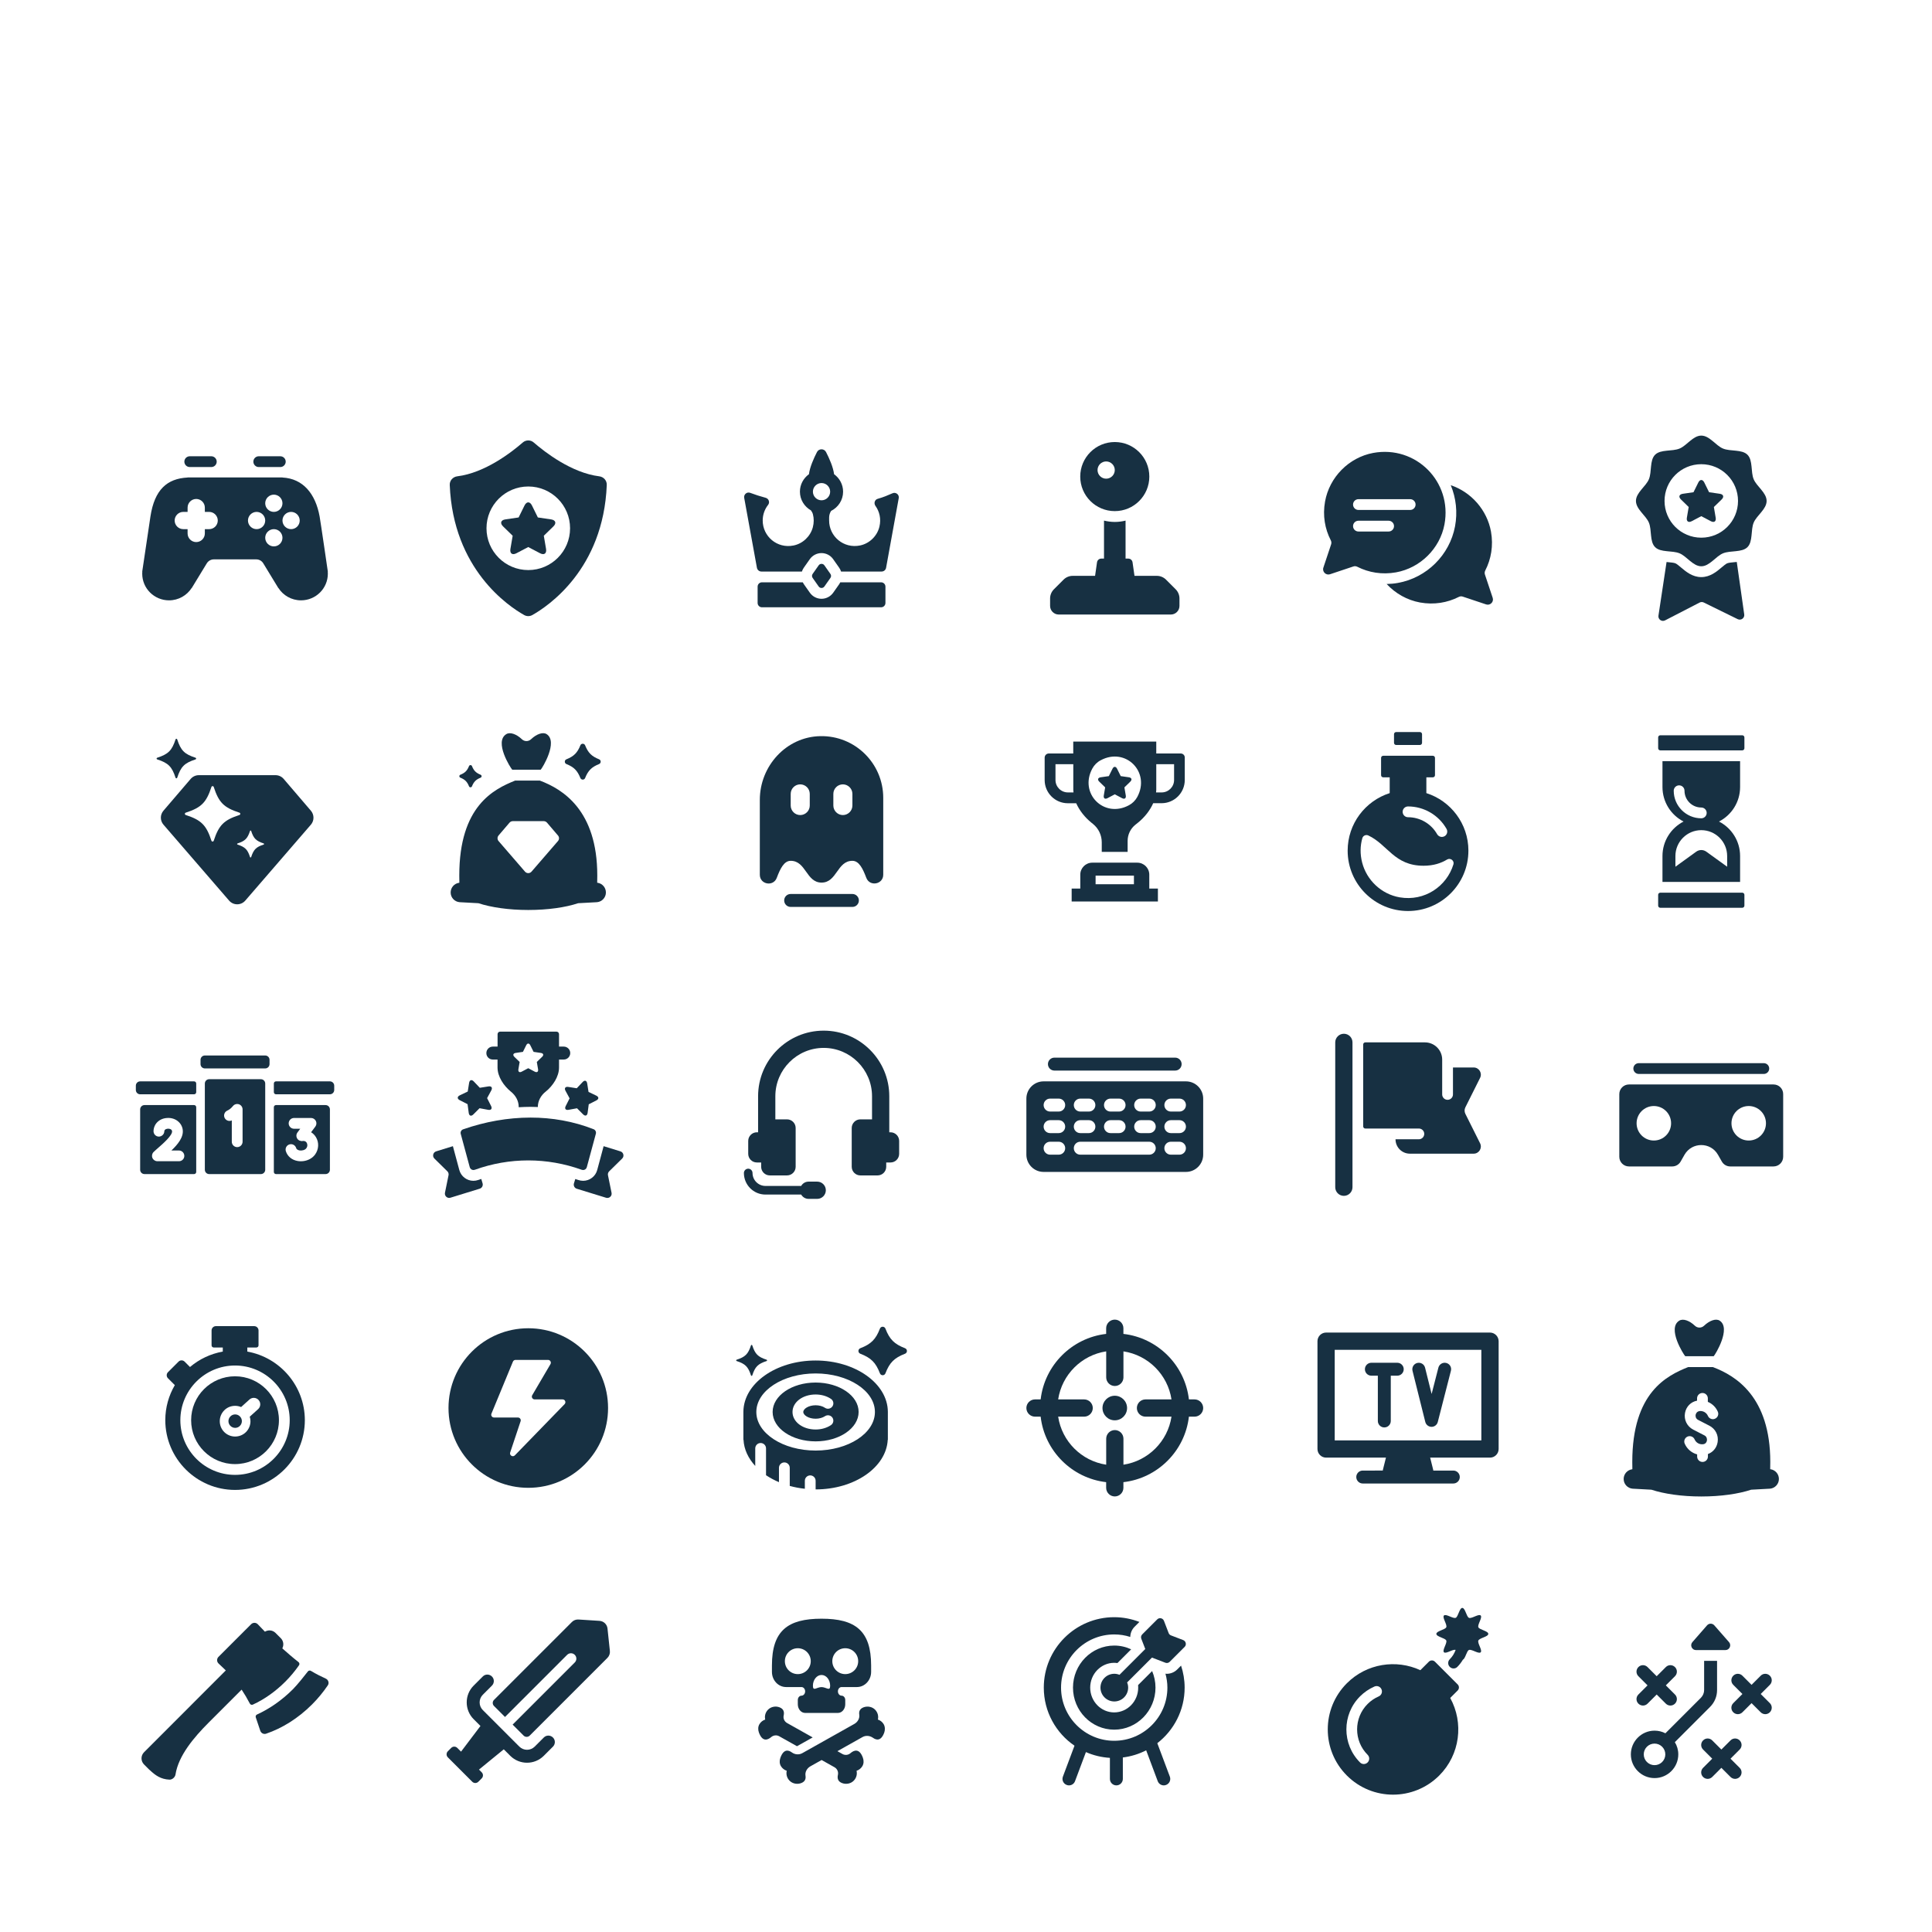 <?xml version="1.0" encoding="utf-8"?>
<!-- Generator: Adobe Illustrator 24.1.1, SVG Export Plug-In . SVG Version: 6.00 Build 0)  -->
<svg version="1.1" xmlns="http://www.w3.org/2000/svg" xmlns:xlink="http://www.w3.org/1999/xlink" x="0px" y="0px"
	 viewBox="0 0 448 448" style="enable-background:new 0 0 448 448;" xml:space="preserve">
<style type="text/css">
	.st0{fill:#173042;}
</style>
<g id="grid">
</g>
<g id="icons">
	<g>
		<g>
			<path class="st0" d="M379.92,395.05c0.29,0.29,0.68,0.44,1.06,0.44c0.38,0,0.77-0.15,1.06-0.44l2.12-2.12l2.12,2.12
				c0.29,0.29,0.68,0.44,1.06,0.44c0.38,0,0.77-0.15,1.06-0.44c0.59-0.59,0.59-1.54,0-2.12l-2.12-2.12l2.12-2.12
				c0.59-0.59,0.59-1.54,0-2.12c-0.59-0.59-1.54-0.59-2.12,0l-2.12,2.12l-2.12-2.12c-0.59-0.59-1.54-0.59-2.12,0
				c-0.59,0.59-0.59,1.54,0,2.12l2.12,2.12l-2.12,2.12C379.33,393.52,379.33,394.47,379.92,395.05z M396.55,395.79
				c1.04-1.04,1.61-2.42,1.61-3.89v-6.77h-3v6.77c0,0.66-0.27,1.3-0.73,1.77l-8.25,8.25c-0.75-0.39-1.61-0.61-2.51-0.61
				c-3.03,0-5.5,2.47-5.5,5.5s2.47,5.5,5.5,5.5c3.03,0,5.5-2.47,5.5-5.5c0-1.04-0.29-2.01-0.8-2.83L396.55,395.79z M383.66,409.31
				c-1.38,0-2.5-1.12-2.5-2.5s1.12-2.5,2.5-2.5c1.38,0,2.5,1.12,2.5,2.5S385.04,409.31,383.66,409.31z M401.28,407.81l2.12-2.12
				c0.59-0.59,0.59-1.54,0-2.12c-0.59-0.59-1.54-0.59-2.12,0l-2.12,2.12l-2.12-2.12c-0.59-0.59-1.54-0.59-2.12,0
				c-0.59,0.59-0.59,1.54,0,2.12l2.12,2.12l-2.12,2.12c-0.59,0.59-0.59,1.54,0,2.12c0.29,0.29,0.68,0.44,1.06,0.44
				c0.38,0,0.77-0.15,1.06-0.44l2.12-2.12l2.12,2.12c0.29,0.29,0.68,0.44,1.06,0.44c0.38,0,0.77-0.15,1.06-0.44
				c0.59-0.59,0.59-1.54,0-2.12L401.28,407.81z"/>
			<path class="st0" d="M397.52,376.89c-0.45-0.51-1.24-0.51-1.68,0l-3.4,3.89c-0.63,0.72-0.12,1.85,0.84,1.85h6.81
				c0.96,0,1.47-1.13,0.84-1.85L397.52,376.89z M408.28,392.81l2.12-2.12c0.59-0.59,0.59-1.54,0-2.12c-0.59-0.59-1.54-0.59-2.12,0
				l-2.12,2.12l-2.12-2.12c-0.59-0.59-1.54-0.59-2.12,0c-0.59,0.59-0.59,1.54,0,2.12l2.12,2.12l-2.12,2.12
				c-0.59,0.59-0.59,1.54,0,2.12c0.29,0.29,0.68,0.44,1.06,0.44c0.38,0,0.77-0.15,1.06-0.44l2.12-2.12l2.12,2.12
				c0.29,0.29,0.68,0.44,1.06,0.44c0.38,0,0.77-0.15,1.06-0.44c0.59-0.59,0.59-1.54,0-2.12L408.28,392.81z"/>
		</g>
	</g>
	<g>
		<g>
			<g>
				<g>
					<path class="st0" d="M345.11,378.87c0-0.68-2.06-0.95-2.3-1.54c-0.25-0.61,1-2.26,0.54-2.72c-0.46-0.46-2.1,0.8-2.72,0.54
						c-0.59-0.25-0.86-2.3-1.54-2.3c-0.68,0-0.95,2.06-1.54,2.3c-0.61,0.25-2.26-1-2.72-0.54c-0.46,0.46,0.8,2.1,0.54,2.72
						c-0.25,0.59-2.3,0.86-2.3,1.54c0,0.68,2.06,0.95,2.3,1.54c0.25,0.61-1,2.26-0.54,2.72c0.46,0.46,2.09-0.78,2.71-0.54
						c-0.29,0.8-0.74,1.54-1.36,2.16c-0.49,0.49-0.49,1.28,0,1.77c0.24,0.24,0.56,0.37,0.88,0.37c0.32,0,0.64-0.12,0.88-0.37
						c0.51-0.51,0.93-1.07,1.29-1.67c0.58-0.27,0.85-2.02,1.4-2.25c0.61-0.25,2.26,1,2.72,0.54c0.46-0.46-0.8-2.1-0.54-2.72
						C343.05,379.81,345.11,379.55,345.11,378.87z"/>
					<path class="st0" d="M338.01,392c0.39-0.39,0.39-1.02,0-1.41l-5.27-5.27c-0.39-0.39-1.02-0.39-1.41,0l-1.97,1.97
						c-5.59-2.58-12.43-1.58-17.04,3.03c-5.91,5.91-5.91,15.49,0,21.4c5.91,5.91,15.49,5.91,21.41,0
						c4.87-4.87,5.72-12.24,2.55-17.99L338.01,392z M319.7,393.37c-0.96,0.42-1.82,1-2.57,1.75c-3.25,3.25-3.25,8.54,0,11.79
						c0.49,0.49,0.49,1.28,0,1.77c-0.24,0.24-0.56,0.37-0.88,0.37s-0.64-0.12-0.88-0.37c-4.22-4.22-4.22-11.1,0-15.32
						c0.97-0.97,2.09-1.73,3.34-2.28c0.63-0.28,1.37,0.01,1.64,0.65C320.62,392.36,320.33,393.1,319.7,393.37z"/>
				</g>
			</g>
		</g>
	</g>
	<g>
		<g>
			<path class="st0" d="M263.93,391.33c0,3.17-2.5,5.75-5.57,5.75c-3.07,0-5.56-2.58-5.56-5.75c0-3.17,2.5-5.75,5.56-5.75
				c0.25,0,0.5,0.02,0.75,0.06l3.19-3.19c-1.2-0.56-2.53-0.87-3.93-0.87c-5.27,0-9.56,4.38-9.56,9.75c0,5.38,4.29,9.75,9.56,9.75
				c5.27,0,9.57-4.38,9.57-9.75c0-1.36-0.28-2.66-0.78-3.84l-3.25,3.25C263.92,390.94,263.93,391.13,263.93,391.33z M268.36,404.22
				c3.85-2.99,6.34-7.65,6.34-12.89c0-1.78-0.3-3.5-0.83-5.1l-0.89,0.89c-0.65,0.65-1.52,1.01-2.44,1.01c-0.1,0-0.19-0.02-0.29-0.03
				c0.28,1.03,0.45,2.11,0.45,3.23c0,6.8-5.53,12.33-12.33,12.33c-6.8,0-12.33-5.53-12.33-12.33c0-6.8,5.53-12.33,12.33-12.33
				c1.3,0,2.54,0.2,3.72,0.58c0.02-0.87,0.36-1.72,1-2.36l1.12-1.12c-1.82-0.7-3.78-1.1-5.84-1.1c-9.01,0-16.33,7.33-16.33,16.33
				c0,5.59,2.82,10.53,7.12,13.47l-2.69,7.17c-0.29,0.78,0.1,1.64,0.88,1.93c0.17,0.07,0.35,0.1,0.53,0.1c0.61,0,1.18-0.37,1.4-0.97
				l2.53-6.75c1.72,0.76,3.6,1.22,5.56,1.34v4.88c0,0.83,0.67,1.5,1.5,1.5s1.5-0.67,1.5-1.5v-4.97c1.93-0.24,3.75-0.81,5.41-1.66
				l2.68,7.16c0.23,0.6,0.8,0.97,1.4,0.97c0.17,0,0.35-0.03,0.53-0.1c0.78-0.29,1.17-1.16,0.88-1.93L268.36,404.22z"/>
			<path class="st0" d="M274.37,380.31l-2.84-1.09c-0.25-0.1-0.45-0.29-0.54-0.54l-1.09-2.84c-0.15-0.39-0.51-0.61-0.89-0.61
				c-0.24,0-0.48,0.09-0.67,0.28l-3.48,3.48c-0.26,0.26-0.35,0.66-0.21,1.01l0.92,2.38l-5.98,5.98c-0.37-0.15-0.78-0.24-1.2-0.24
				c-1.77,0-3.21,1.44-3.21,3.21s1.44,3.21,3.21,3.21c1.77,0,3.21-1.44,3.21-3.21c0-0.43-0.09-0.83-0.24-1.2l5.76-5.76l3.11,1.19
				c0.11,0.04,0.23,0.06,0.34,0.06c0.25,0,0.49-0.1,0.67-0.28l3.48-3.48C275.18,381.38,275,380.56,274.37,380.31z"/>
		</g>
	</g>
	<g>
		<g>
			<path class="st0" d="M188.45,402.88l-5.94-3.34c-0.62-0.35-0.94-1.05-0.79-1.74c0.18-0.8,0.01-1.52-0.93-1.89
				c-0.93-0.37-2.04-0.16-2.73,0.57c-0.62,0.66-0.79,1.5-0.62,2.26c-0.54,0.18-1.03,0.54-1.34,1.07c-0.34,0.57-0.35,1.28-0.13,1.9
				c0.81,2.28,2.06,1.77,2.85,1.1c0.52-0.44,1.25-0.54,1.85-0.21l4.14,2.32L188.45,402.88z M204.91,399.81
				c-0.31-0.53-0.8-0.89-1.34-1.07c0.17-0.76,0-1.6-0.62-2.26c-0.69-0.73-1.8-0.93-2.73-0.57c-0.86,0.34-1.08,0.97-0.97,1.69
				c0.13,0.87-0.37,1.72-1.14,2.15l-12.05,6.77c-0.78,0.44-1.73,0.36-2.44-0.16c-0.8-0.59-1.92-0.85-2.67,1.27
				c-0.22,0.62-0.21,1.34,0.13,1.91c0.32,0.53,0.8,0.89,1.35,1.08c-0.17,0.76,0,1.61,0.63,2.27c0.69,0.73,1.81,0.94,2.75,0.57
				c0.88-0.34,1.09-0.99,0.97-1.72c-0.14-0.87,0.37-1.73,1.14-2.16l2.6-1.46l2.99,1.68c0.62,0.35,0.94,1.06,0.79,1.75
				c-0.18,0.81-0.02,1.54,0.94,1.91c0.94,0.37,2.06,0.16,2.75-0.57c0.63-0.66,0.8-1.51,0.63-2.27c0.55-0.18,1.03-0.55,1.35-1.08
				c0.34-0.57,0.35-1.28,0.13-1.91c-0.82-2.33-2.1-1.78-2.9-1.09c-0.52,0.45-1.25,0.52-1.85,0.19l-1.17-0.66l5.82-3.27
				c0.78-0.44,1.72-0.33,2.44,0.18c0.79,0.56,1.89,0.79,2.62-1.28C205.26,401.1,205.24,400.38,204.91,399.81z"/>
			<path class="st0" d="M190.5,375.35c-7.82,0-11.5,2.77-11.5,10.85v1.48c0,1.95,1.47,3.52,3.29,3.52h3.56c0.47,0,0.85,0.45,0.85,1
				s-0.38,1-0.85,1c-0.47,0-0.85,0.45-0.85,1v1c0,1.1,0.76,2,1.69,2h7.62c0.93,0,1.69-0.9,1.69-2v-1c0-0.55-0.38-1-0.85-1
				c-0.47,0-0.85-0.45-0.85-1s0.38-1,0.85-1h3.56c1.81,0,3.29-1.58,3.29-3.52v-1.48C202,378.12,198.32,375.35,190.5,375.35z
				 M185,388.2c-1.66,0-3-1.34-3-3s1.34-3,3-3s3,1.34,3,3S186.66,388.2,185,388.2z M190.5,391.21c-1.1,0-2,1.07-2-0.31
				c0-1.38,0.9-2.5,2-2.5s2,1.12,2,2.5C192.5,392.28,191.6,391.21,190.5,391.21z M196,388.2c-1.66,0-3-1.34-3-3s1.34-3,3-3
				s3,1.34,3,3S197.66,388.2,196,388.2z"/>
		</g>
	</g>
	<g>
		<g>
			<path class="st0" d="M140.87,377.63c-0.1-0.97-0.89-1.72-1.86-1.78l-4.86-0.31c-0.57-0.04-1.14,0.17-1.54,0.58l-18.06,18.06
				c-0.39,0.39-0.39,1.02,0,1.41l2.55,2.55l14.41-14.41c0.49-0.49,1.28-0.49,1.77,0c0.49,0.49,0.49,1.28,0,1.77l-14.41,14.41
				l2.55,2.55c0.39,0.39,1.02,0.39,1.41,0l18.02-18.02c0.43-0.43,0.64-1.03,0.57-1.63L140.87,377.63z"/>
			<path class="st0" d="M128.22,402.9c-0.59-0.59-1.54-0.59-2.12,0l-2.12,2.12c-0.98,0.97-2.56,0.97-3.54,0l-8.49-8.49
				c-0.97-0.97-0.97-2.56,0-3.54l2.12-2.12c0.59-0.59,0.59-1.54,0-2.12c-0.59-0.59-1.54-0.59-2.12,0l-2.12,2.12
				c-2.14,2.14-2.14,5.63,0,7.78l1.58,1.58l-4.5,5.95l-0.87-0.87c-0.39-0.39-1.02-0.39-1.41,0l-0.78,0.78
				c-0.39,0.39-0.39,1.02,0,1.41l5.66,5.66c0.39,0.39,1.02,0.39,1.41,0l0.78-0.78c0.39-0.39,0.39-1.02,0-1.41l-0.63-0.63l5.75-4.7
				l1.5,1.5c1.07,1.07,2.48,1.61,3.89,1.61c1.41,0,2.82-0.54,3.89-1.61l2.12-2.12C128.81,404.43,128.81,403.48,128.22,402.9z"/>
		</g>
	</g>
	<g>
		<g>
			<g>
				<path class="st0" d="M69.22,385.41c-1.34-1.05-2.6-2.14-3.76-3.18c0.4-0.76,0.29-1.71-0.34-2.35l-1.23-1.23
					c-0.67-0.67-1.68-0.76-2.46-0.29c-0.82-0.83-1.39-1.45-1.65-1.72c-0.42-0.44-1.11-0.44-1.54-0.02l-7.58,7.58
					c-0.43,0.43-0.42,1.13,0.02,1.54c0.51,0.48,1.1,1.04,1.68,1.6L33.4,406.32c-0.78,0.78-0.78,2.05,0,2.83l1.23,1.23
					c0.04,0.04,0.08,0.06,0.12,0.09c1.28,1.21,2.53,2.11,4.54,2.2c0.65,0.03,1.31-0.55,1.41-1.21c0.69-4.37,4.27-8.59,7.63-11.96
					l7.7-7.7c0.66,0.99,1.29,2.05,1.9,3.22c0.13,0.26,0.44,0.38,0.71,0.25c2.67-1.23,5.23-3.03,7.51-5.31
					c1.21-1.21,2.27-2.49,3.2-3.83C69.5,385.91,69.44,385.58,69.22,385.41z"/>
				<path class="st0" d="M75.55,389.25c-0.96-0.44-2.24-1.06-3.45-1.8c-0.23-0.14-0.53-0.09-0.7,0.12c-0.68,0.87-2.37,3.03-3.5,4.16
					c-2.55,2.55-5.4,4.51-8.31,5.84c-0.25,0.12-0.37,0.39-0.28,0.66c0.25,0.71,0.72,2.09,1.04,3.09c0.18,0.56,0.79,0.89,1.35,0.7
					c3.69-1.25,7.41-3.54,10.66-6.79c1.4-1.4,2.61-2.89,3.65-4.42C76.38,390.27,76.15,389.52,75.55,389.25z"/>
			</g>
		</g>
	</g>
	<g>
		<g>
			<g>
				<path class="st0" d="M410.58,340.7l-0.1-0.01c0.01-0.51,0.02-1.05,0.02-1.69c0-15.12-8-20-13.33-22h-5.71
					c-4.96,2-12.96,5.88-12.96,22c0,0.63,0.01,1.19,0.02,1.69l-0.1,0.02c-1.1,0.17-1.92,1.12-1.92,2.24c0,1.17,0.89,2.14,2.05,2.25
					l4.39,0.24c2.91,0.96,7.01,1.57,11.56,1.57s8.65-0.6,11.56-1.57l4.39-0.24c1.16-0.11,2.05-1.09,2.05-2.25
					C412.5,341.82,411.68,340.87,410.58,340.7z M393.78,329.26l2.6,1.34c1.41,0.73,2.17,2.22,1.91,3.81
					c-0.21,1.31-1.07,2.33-2.25,2.76v0.58c0,0.69-0.56,1.25-1.25,1.25s-1.25-0.56-1.25-1.25v-0.5c-1.26-0.34-2.33-1.23-2.88-2.48
					c-0.28-0.63,0.01-1.37,0.65-1.65c0.63-0.27,1.37,0.02,1.64,0.65c0.32,0.75,1.08,1.2,1.89,1.13l0.12-0.01
					c0.66-0.1,0.81-0.64,0.85-0.86c0.06-0.4-0.06-0.92-0.59-1.19l-2.6-1.34c-1.43-0.74-2.19-2.3-1.89-3.88
					c0.28-1.48,1.36-2.55,2.79-2.83v-0.53c0-0.69,0.56-1.25,1.25-1.25s1.25,0.56,1.25,1.25v0.81c1.02,0.43,1.85,1.22,2.31,2.27
					c0.28,0.63-0.01,1.37-0.65,1.64c-0.63,0.28-1.37-0.02-1.64-0.65c-0.32-0.74-1.08-1.2-1.89-1.13c-0.75,0.08-0.92,0.69-0.96,0.87
					C393.16,328.25,393.1,328.91,393.78,329.26z"/>
				<path class="st0" d="M398.75,306.23c-0.87-0.55-2.35-0.01-3.6,1.18c-0.61,0.58-1.54,0.58-2.14,0c-1.25-1.19-2.72-1.71-3.6-1.18
					c-2.91,1.76,1.01,7.9,1.37,8.25h6.6C397.74,314.13,401.5,307.99,398.75,306.23z"/>
			</g>
		</g>
	</g>
	<g>
		<g>
			<path class="st0" d="M324,316h-6c-0.83,0-1.5,0.67-1.5,1.5s0.67,1.5,1.5,1.5h1.5v10.5c0,0.83,0.67,1.5,1.5,1.5s1.5-0.67,1.5-1.5
				V319h1.5c0.83,0,1.5-0.67,1.5-1.5S324.83,316,324,316z M335.37,316.05c-0.8-0.21-1.62,0.28-1.83,1.08l-1.57,6.11l-1.52-6.1
				c-0.2-0.8-1.01-1.29-1.82-1.09c-0.8,0.2-1.29,1.01-1.09,1.82l2.96,11.85c0.17,0.67,0.76,1.13,1.45,1.14h0
				c0.68,0,1.28-0.46,1.45-1.13l3.04-11.85C336.66,317.07,336.18,316.25,335.37,316.05z"/>
			<path class="st0" d="M345.5,309h-38c-1.1,0-2,0.9-2,2v25c0,1.1,0.9,2,2,2h13.88l-0.72,2.88c-0.01,0.04,0,0.08,0,0.12H316
				c-0.83,0-1.5,0.67-1.5,1.5c0,0.83,0.67,1.5,1.5,1.5h21c0.83,0,1.5-0.67,1.5-1.5c0-0.83-0.67-1.5-1.5-1.5h-4.65
				c0-0.04,0.01-0.08,0-0.12l-0.72-2.88h13.88c1.1,0,2-0.9,2-2v-25C347.5,309.9,346.6,309,345.5,309z M343.5,334h-34v-21h34V334z"/>
		</g>
	</g>
	<g>
		<g>
			<circle class="st0" cx="258.5" cy="326.5" r="2.85"/>
			<path class="st0" d="M277,324.5h-1.31c-0.92-7.95-7.24-14.27-15.19-15.19V308c0-1.1-0.9-2-2-2s-2,0.9-2,2v1.31
				c-7.95,0.92-14.27,7.24-15.19,15.19H240c-1.1,0-2,0.9-2,2s0.9,2,2,2h1.31c0.92,7.95,7.24,14.27,15.19,15.19V345c0,1.1,0.9,2,2,2
				s2-0.9,2-2v-1.31c7.95-0.92,14.27-7.24,15.19-15.19H277c1.1,0,2-0.9,2-2S278.1,324.5,277,324.5z M265.62,328.5h6.03
				c-0.87,5.74-5.41,10.27-11.14,11.14v-6.03c0-1.1-0.9-2-2-2s-2,0.9-2,2v6.03c-5.74-0.87-10.27-5.41-11.14-11.14h6.03
				c1.1,0,2-0.9,2-2s-0.9-2-2-2h-6.03c0.87-5.74,5.41-10.27,11.14-11.14v6.03c0,1.1,0.9,2,2,2s2-0.9,2-2v-6.03
				c5.74,0.87,10.27,5.41,11.14,11.14h-6.03c-1.1,0-2,0.9-2,2S264.51,328.5,265.62,328.5z"/>
		</g>
	</g>
	<g>
		<g>
			<path class="st0" d="M177.77,315.3c-2.02-0.66-2.67-1.31-3.33-3.33c-0.05-0.15-0.25-0.15-0.3,0c-0.66,2.02-1.31,2.67-3.33,3.33
				c-0.14,0.05-0.14,0.25,0,0.3c2.02,0.66,2.67,1.31,3.33,3.33c0.05,0.15,0.25,0.15,0.3,0c0.66-2.02,1.31-2.67,3.33-3.33
				C177.91,315.55,177.91,315.35,177.77,315.3z M209.86,312.63c-2.48-0.95-3.59-2.06-4.54-4.54c-0.23-0.59-1.05-0.59-1.28,0
				c-0.95,2.48-2.06,3.59-4.54,4.54c-0.59,0.23-0.59,1.05,0,1.28c2.48,0.95,3.59,2.06,4.54,4.54c0.23,0.59,1.05,0.59,1.28,0
				c0.95-2.48,2.06-3.59,4.54-4.54C210.45,313.68,210.45,312.86,209.86,312.63z"/>
			<path class="st0" d="M205.88,327.36c-0.05-6.55-7.54-11.88-16.75-11.88s-16.7,5.32-16.75,11.88h0v6.5h0.03
				c0.11,2.24,1.11,4.31,2.72,6.07v-4.07c0-0.69,0.56-1.25,1.25-1.25c0.69,0,1.25,0.56,1.25,1.25v6.22c0.91,0.61,1.92,1.15,3,1.61
				v-3.33c0-0.69,0.56-1.25,1.25-1.25c0.69,0,1.25,0.56,1.25,1.25v4.2c1.11,0.31,2.29,0.53,3.5,0.66v-1.85
				c0-0.69,0.56-1.25,1.25-1.25c0.69,0,1.25,0.56,1.25,1.25v2c9.03,0,16.39-5.12,16.72-11.5h0.03L205.88,327.36L205.88,327.36z
				 M189.13,336.36c-7.58,0-13.75-4.01-13.75-8.94c0-4.93,6.17-8.94,13.75-8.94c7.58,0,13.75,4.01,13.75,8.94
				C202.88,332.35,196.72,336.36,189.13,336.36z M189.13,320.59c-5.51,0-9.97,3.06-9.97,6.82c0,3.77,4.46,6.82,9.97,6.82
				c5.51,0,9.97-3.06,9.97-6.82C199.11,323.65,194.64,320.59,189.13,320.59z M189.13,328.98c0.82,0,1.61-0.22,2.17-0.59
				c0.57-0.38,1.35-0.23,1.73,0.34c0.38,0.57,0.23,1.35-0.34,1.73c-0.98,0.66-2.24,1.02-3.56,1.02c-3,0-5.36-1.78-5.36-4.06
				c0-2.28,2.35-4.06,5.36-4.06c1.32,0,2.59,0.36,3.56,1.02c0.57,0.38,0.73,1.16,0.34,1.73c-0.38,0.57-1.16,0.73-1.73,0.34
				c-0.56-0.38-1.35-0.59-2.17-0.59c-1.63,0-2.86,0.82-2.86,1.56S187.5,328.98,189.13,328.98z"/>
		</g>
	</g>
	<g>
		<g>
			<path class="st0" d="M122.5,308c-10.22,0-18.5,8.28-18.5,18.5c0,10.22,8.28,18.5,18.5,18.5c10.22,0,18.5-8.28,18.5-18.5
				C141,316.28,132.72,308,122.5,308z M130.92,325.6l-11.53,11.87c-0.48,0.5-1.31,0-1.09-0.66l2.42-7.25
				c0.14-0.42-0.17-0.86-0.62-0.86h-5.54c-0.47,0-0.78-0.47-0.6-0.9l4.98-12.06c0.1-0.24,0.34-0.4,0.6-0.4h7.54
				c0.51,0,0.82,0.55,0.56,0.99l-4.22,7.19c-0.26,0.44,0.06,0.98,0.56,0.98h6.47C131.03,324.49,131.32,325.18,130.92,325.6z"/>
		</g>
	</g>
	<g>
		<g>
			<g>
				<path class="st0" d="M54.53,327.98c-0.4,0-0.8,0.15-1.1,0.46c-0.61,0.61-0.61,1.6,0,2.2c0.3,0.3,0.7,0.46,1.1,0.46
					c0.4,0,0.8-0.15,1.1-0.46c0.61-0.61,0.61-1.6,0-2.2C55.32,328.13,54.93,327.98,54.53,327.98z M54.5,319.14
					c-5.62,0-10.18,4.56-10.18,10.18c0,5.62,4.56,10.18,10.18,10.18s10.18-4.56,10.18-10.18C64.68,323.7,60.12,319.14,54.5,319.14z
					 M59.85,326.76l-1.94,1.75c0,0,0,0,0,0c0.1,0.33,0.17,0.68,0.17,1.04c0,0.95-0.37,1.84-1.04,2.52
					c-0.67,0.67-1.57,1.04-2.52,1.04c-0.95,0-1.84-0.37-2.52-1.04c-0.67-0.67-1.04-1.57-1.04-2.52c0-0.95,0.37-1.84,1.04-2.52
					s1.57-1.04,2.52-1.04c0.49,0,0.96,0.1,1.39,0.28l1.93-1.74c0.62-0.56,1.56-0.51,2.12,0.11
					C60.52,325.25,60.47,326.2,59.85,326.76z"/>
			</g>
			<path class="st0" d="M57.35,313.41v-0.95h2.1c0.28,0,0.5-0.22,0.5-0.5v-3.45c0-0.55-0.45-1-1-1h-8.89c-0.55,0-1,0.45-1,1v3.45
				c0,0.28,0.22,0.5,0.5,0.5h2.1v0.95c-2.86,0.51-5.47,1.77-7.6,3.58l-1.25-1.25c-0.39-0.39-1.02-0.39-1.41,0l-2.45,2.45
				c-0.39,0.39-0.39,1.02,0,1.41l1.59,1.59c-1.4,2.39-2.21,5.16-2.21,8.12c0,8.92,7.26,16.18,16.18,16.18s16.18-7.26,16.18-16.18
				C70.68,321.37,64.91,314.76,57.35,313.41z M54.5,342c-6.99,0-12.68-5.69-12.68-12.68c0-6.99,5.69-12.68,12.68-12.68
				s12.68,5.69,12.68,12.68C67.18,336.31,61.49,342,54.5,342z"/>
		</g>
	</g>
	<g>
		<g>
			<path class="st0" d="M409,246.53h-29c-0.69,0-1.25,0.56-1.25,1.25c0,0.69,0.56,1.25,1.25,1.25h29c0.69,0,1.25-0.56,1.25-1.25
				C410.25,247.09,409.69,246.53,409,246.53z"/>
			<path class="st0" d="M411.26,251.47h-33.53c-1.23,0-2.24,1-2.24,2.24v14.53c0,1.23,1,2.24,2.24,2.24h10.04
				c0.8,0,1.54-0.43,1.94-1.13l0.9-1.58c1.72-3,6.05-3,7.76,0l0.9,1.58c0.4,0.7,1.14,1.13,1.94,1.13h10.04c1.23,0,2.24-1,2.24-2.24
				v-14.53C413.5,252.47,412.5,251.47,411.26,251.47z M383.5,264.47c-2.21,0-4-1.79-4-4c0-2.21,1.79-4,4-4c2.21,0,4,1.79,4,4
				C387.5,262.68,385.71,264.47,383.5,264.47z M405.5,264.47c-2.21,0-4-1.79-4-4c0-2.21,1.79-4,4-4c2.21,0,4,1.79,4,4
				C409.5,262.68,407.71,264.47,405.5,264.47z"/>
		</g>
	</g>
	<g>
		<g>
			<g>
				<g>
					<path class="st0" d="M339.79,258.27c-0.23-0.47-0.23-1.02,0-1.49l3.42-6.84c0.55-1.11-0.25-2.41-1.49-2.41h-4.8v6.25
						c0,0.69-0.56,1.25-1.25,1.25s-1.25-0.56-1.25-1.25l0-8.07c0-2.21-1.79-4-4-4H316.6c-0.28,0-0.5,0.22-0.5,0.5v18.98
						c0,0.28,0.22,0.5,0.5,0.5h12.46c0.67,0.03,1.2,0.57,1.2,1.24c0,0.69-0.56,1.25-1.25,1.25h-5.41v0.01
						c0,1.84,1.49,3.33,3.33,3.33h14.79c1.24,0,2.04-1.3,1.49-2.41L339.79,258.27z"/>
					<path class="st0" d="M311.62,239.71c-1.1,0-2,0.9-2,2v33.59c0,1.1,0.9,2,2,2s2-0.9,2-2v-33.59
						C313.62,240.6,312.72,239.71,311.62,239.71z"/>
				</g>
			</g>
		</g>
	</g>
	<g>
		<g>
			<path class="st0" d="M275,250.75h-33c-2.21,0-4,1.79-4,4v13c0,2.21,1.79,4,4,4h33c2.21,0,4-1.79,4-4v-13
				C279,252.54,277.21,250.75,275,250.75z M257.5,254.75h2c0.83,0,1.5,0.67,1.5,1.5c0,0.83-0.67,1.5-1.5,1.5h-2
				c-0.83,0-1.5-0.67-1.5-1.5C256,255.42,256.67,254.75,257.5,254.75z M257.5,259.75h2c0.83,0,1.5,0.67,1.5,1.5s-0.67,1.5-1.5,1.5
				h-2c-0.83,0-1.5-0.67-1.5-1.5S256.67,259.75,257.5,259.75z M250.5,254.75h2c0.83,0,1.5,0.67,1.5,1.5c0,0.83-0.67,1.5-1.5,1.5h-2
				c-0.83,0-1.5-0.67-1.5-1.5C249,255.42,249.67,254.75,250.5,254.75z M250.5,259.75h2c0.83,0,1.5,0.67,1.5,1.5s-0.67,1.5-1.5,1.5
				h-2c-0.83,0-1.5-0.67-1.5-1.5S249.67,259.75,250.5,259.75z M245.5,267.75h-2c-0.83,0-1.5-0.67-1.5-1.5s0.67-1.5,1.5-1.5h2
				c0.83,0,1.5,0.67,1.5,1.5S246.33,267.75,245.5,267.75z M245.5,262.75h-2c-0.83,0-1.5-0.67-1.5-1.5s0.67-1.5,1.5-1.5h2
				c0.83,0,1.5,0.67,1.5,1.5S246.33,262.75,245.5,262.75z M245.5,257.75h-2c-0.83,0-1.5-0.67-1.5-1.5c0-0.83,0.67-1.5,1.5-1.5h2
				c0.83,0,1.5,0.67,1.5,1.5C247,257.08,246.33,257.75,245.5,257.75z M266.5,267.75h-16c-0.83,0-1.5-0.67-1.5-1.5s0.67-1.5,1.5-1.5
				h16c0.83,0,1.5,0.67,1.5,1.5S267.33,267.75,266.5,267.75z M266.5,262.75h-2c-0.83,0-1.5-0.67-1.5-1.5s0.67-1.5,1.5-1.5h2
				c0.83,0,1.5,0.67,1.5,1.5S267.33,262.75,266.5,262.75z M266.5,257.75h-2c-0.83,0-1.5-0.67-1.5-1.5c0-0.83,0.67-1.5,1.5-1.5h2
				c0.83,0,1.5,0.67,1.5,1.5C268,257.08,267.33,257.75,266.5,257.75z M273.5,267.75h-2c-0.83,0-1.5-0.67-1.5-1.5s0.67-1.5,1.5-1.5h2
				c0.83,0,1.5,0.67,1.5,1.5S274.33,267.75,273.5,267.75z M273.5,262.75h-2c-0.83,0-1.5-0.67-1.5-1.5s0.67-1.5,1.5-1.5h2
				c0.83,0,1.5,0.67,1.5,1.5S274.33,262.75,273.5,262.75z M273.5,257.75h-2c-0.83,0-1.5-0.67-1.5-1.5c0-0.83,0.67-1.5,1.5-1.5h2
				c0.83,0,1.5,0.67,1.5,1.5C275,257.08,274.33,257.75,273.5,257.75z"/>
			<path class="st0" d="M272.5,245.25h-28c-0.83,0-1.5,0.67-1.5,1.5s0.67,1.5,1.5,1.5h28c0.83,0,1.5-0.67,1.5-1.5
				S273.33,245.25,272.5,245.25z"/>
		</g>
	</g>
	<g>
		<g>
			<path class="st0" d="M189.5,274h-2c-0.74,0-1.38,0.4-1.72,1h-8.28c-1.65,0-3-1.35-3-3c0-0.55-0.45-1-1-1s-1,0.45-1,1
				c0,2.76,2.24,5,5,5h8.28c0.35,0.6,0.98,1,1.72,1h2c1.1,0,2-0.9,2-2C191.5,274.9,190.6,274,189.5,274z"/>
			<path class="st0" d="M206.5,262.56h-0.29v-8.36c0-8.39-6.82-15.21-15.21-15.21s-15.21,6.82-15.21,15.21v8.36h-0.29
				c-1.1,0-2,0.9-2,2v3c0,1.1,0.9,2,2,2h1v1c0,1.1,0.9,2,2,2h4c1.1,0,2-0.9,2-2v-9c0-1.1-0.9-2-2-2h-2.71v-5.36
				c0-6.18,5.03-11.21,11.21-11.21s11.21,5.03,11.21,11.21v5.36h-2.71c-1.1,0-2,0.9-2,2v9c0,1.1,0.9,2,2,2h4c1.1,0,2-0.9,2-2v-1h1
				c1.1,0,2-0.9,2-2v-3C208.5,263.46,207.6,262.56,206.5,262.56z"/>
		</g>
	</g>
	<g>
		<g>
			<g>
				<path class="st0" d="M138.27,254.06l-1.8-0.86l-0.31-1.97c-0.11-0.68-0.58-0.83-1.05-0.33l-1.37,1.45l-1.97-0.31
					c-0.68-0.11-0.97,0.3-0.64,0.9l0.95,1.75l-0.9,1.78c-0.31,0.61-0.02,1.01,0.66,0.88l1.96-0.36l1.41,1.41
					c0.49,0.49,0.96,0.33,1.05-0.35l0.26-1.98l1.78-0.91C138.9,254.85,138.89,254.36,138.27,254.06z M113.27,251.92l-2.01,0.32
					l-1.4-1.47c-0.48-0.51-0.97-0.36-1.08,0.33l-0.32,2.01l-1.84,0.88c-0.63,0.3-0.64,0.81-0.01,1.13l1.81,0.92l0.27,2.02
					c0.09,0.7,0.57,0.86,1.07,0.36l1.44-1.44l2,0.37c0.69,0.13,0.99-0.28,0.67-0.9l-0.92-1.81l0.97-1.79
					C114.26,252.22,113.97,251.81,113.27,251.92z"/>
				<path class="st0" d="M114.27,245.69h1.1v1.85c0,2.12,1.44,4.24,3.09,5.59c0.01,0,0.01,0.01,0.02,0.01
					c1.09,0.88,1.8,2.14,1.8,3.53v0.08c0.92-0.05,1.83-0.09,2.74-0.09c0.57,0,1.14,0.02,1.7,0.04v-0.03c0-1.4,0.71-2.66,1.8-3.53
					c0.01,0,0.01-0.01,0.02-0.01c1.66-1.34,3.09-3.47,3.09-5.59v-1.85h1.1c0.83,0,1.5-0.67,1.5-1.5c0-0.83-0.67-1.5-1.5-1.5h-1.1
					v-2.88c0-0.33-0.27-0.59-0.59-0.59h-13.07c-0.33,0-0.59,0.27-0.59,0.59v2.88h-1.1c-0.83,0-1.5,0.67-1.5,1.5
					C112.77,245.02,113.44,245.69,114.27,245.69z M119.57,244.16l1.69-0.25l0.76-1.53c0.26-0.53,0.69-0.53,0.95,0l0.76,1.53
					l1.69,0.25c0.59,0.08,0.72,0.49,0.29,0.9l-1.23,1.19l0.29,1.69c0.1,0.58-0.24,0.83-0.77,0.56l-1.51-0.8l-1.51,0.8
					c-0.52,0.28-0.87,0.03-0.77-0.56l0.29-1.69l-1.23-1.19C118.86,244.65,118.99,244.25,119.57,244.16z M135.22,271.31
					c0.38,0,0.74-0.25,0.85-0.65c0.8-2.95,1.29-4.77,2.1-7.76c0.12-0.43-0.11-0.89-0.52-1.05c-4.7-1.85-9.66-2.7-14.62-2.7
					c-5.29,0-10.6,0.97-15.63,2.72c-0.44,0.15-0.68,0.62-0.56,1.06c0.8,2.97,1.29,4.79,2.09,7.73c0.11,0.39,0.46,0.65,0.85,0.65
					c0.1,0,0.2-0.02,0.3-0.05c4.04-1.46,8.23-2.18,12.42-2.18c4.19,0,8.38,0.73,12.42,2.18
					C135.02,271.29,135.12,271.31,135.22,271.31z M144.27,268.65c0.54-0.53,0.32-1.45-0.41-1.67l-3.89-1.2l-0.56,2.09l-0.93,3.45
					c-0.4,1.47-1.74,2.49-3.26,2.49c-0.39,0-0.78-0.07-1.15-0.2c-0.22-0.08-0.44-0.15-0.67-0.22l-0.31,1.01
					c-0.16,0.53,0.13,1.09,0.66,1.25l6.79,2.09c0.73,0.22,1.43-0.41,1.27-1.15l-0.83-4.07c-0.07-0.33,0.04-0.68,0.28-0.91
					L144.27,268.65z M111.6,273.38c-0.23,0.08-0.45,0.15-0.68,0.23c-0.37,0.13-0.76,0.2-1.15,0.2c-1.52,0-2.86-1.03-3.26-2.49
					l-1.08-4.01l-0.41-1.53l-3.88,1.2c-0.72,0.22-0.95,1.14-0.41,1.67l3,2.95c0.24,0.24,0.35,0.58,0.28,0.91l-0.83,4.07
					c-0.15,0.74,0.55,1.38,1.27,1.15l6.79-2.09c0.53-0.16,0.82-0.72,0.66-1.25L111.6,273.38z"/>
			</g>
		</g>
	</g>
	<g>
		<g>
			<g>
				<path class="st0" d="M61.5,244.75h-14c-0.55,0-1,0.45-1,1v1c0,0.55,0.45,1,1,1h14c0.55,0,1-0.45,1-1v-1
					C62.5,245.2,62.05,244.75,61.5,244.75z M60.5,250.25h-12c-0.55,0-1,0.45-1,1v20c0,0.55,0.45,1,1,1h12c0.55,0,1-0.45,1-1v-20
					C61.5,250.7,61.05,250.25,60.5,250.25z M56.25,264.75c0,0.69-0.56,1.25-1.25,1.25s-1.25-0.56-1.25-1.25v-4.94
					c-0.01,0-0.02,0.01-0.03,0.01c-0.63,0.28-1.37-0.01-1.65-0.64c-0.28-0.63,0.01-1.37,0.64-1.65c0.47-0.21,0.9-0.56,1.32-1.07
					c0.33-0.41,0.89-0.56,1.39-0.39c0.5,0.18,0.83,0.65,0.83,1.18V264.75z"/>
				<path class="st0" d="M45,256.25H33.5c-0.55,0-1,0.45-1,1v14c0,0.55,0.45,1,1,1H45c0.28,0,0.5-0.22,0.5-0.5v-15
					C45.5,256.47,45.28,256.25,45,256.25z M41.5,269.27h-5c-0.51,0-0.96-0.3-1.16-0.77c-0.19-0.47-0.09-1,0.27-1.36
					c0.26-0.26,0.64-0.59,1.07-0.97c1-0.87,3.35-2.91,3.22-3.87c-0.08-0.61-0.94-0.58-0.97-0.57c-0.19,0.01-0.81,0.08-0.83,0.62
					c-0.02,0.69-0.62,1.22-1.29,1.21c-0.69-0.02-1.23-0.6-1.21-1.29c0.06-1.69,1.37-2.94,3.19-3.03c1.82-0.11,3.35,1.05,3.58,2.72
					c0.24,1.73-1.14,3.41-2.62,4.82h1.74c0.69,0,1.25,0.56,1.25,1.25C42.75,268.71,42.19,269.27,41.5,269.27z M45,250.75H32.5
					c-0.55,0-1,0.45-1,1v1c0,0.55,0.45,1,1,1H45c0.28,0,0.5-0.22,0.5-0.5v-2C45.5,250.97,45.28,250.75,45,250.75z M76.5,250.75H64
					c-0.28,0-0.5,0.22-0.5,0.5v2c0,0.28,0.22,0.5,0.5,0.5h12.5c0.55,0,1-0.45,1-1v-1C77.5,251.2,77.05,250.75,76.5,250.75z
					 M75.5,256.25H64c-0.28,0-0.5,0.22-0.5,0.5v15c0,0.28,0.22,0.5,0.5,0.5h11.5c0.55,0,1-0.45,1-1v-14
					C76.5,256.7,76.05,256.25,75.5,256.25z M73.04,267.75c-0.71,0.96-1.96,1.53-3.26,1.53c-0.25,0-0.5-0.02-0.75-0.06
					c-1.35-0.23-2.38-1.09-2.75-2.29c-0.2-0.66,0.17-1.36,0.83-1.56c0.66-0.2,1.36,0.17,1.56,0.83c0.11,0.37,0.49,0.51,0.78,0.56
					c0.61,0.11,1.3-0.11,1.57-0.49c0.36-0.48,0.27-1,0.09-1.3c-0.14-0.23-0.42-0.47-0.93-0.39c-0.5,0.08-1.01-0.15-1.27-0.58
					c-0.26-0.44-0.24-0.99,0.07-1.4l0.64-0.86h-1.43c-0.69,0-1.25-0.56-1.25-1.25s0.56-1.25,1.25-1.25h3.93
					c0.47,0,0.91,0.27,1.12,0.69c0.21,0.42,0.17,0.93-0.12,1.31l-0.98,1.31c0.44,0.27,0.82,0.65,1.11,1.12
					C74.02,264.92,73.94,266.53,73.04,267.75z"/>
			</g>
		</g>
	</g>
	<g>
		<g>
			<path class="st0" d="M404,207h-19c-0.28,0-0.5,0.22-0.5,0.5v2.5c0,0.28,0.22,0.5,0.5,0.5h19c0.28,0,0.5-0.22,0.5-0.5v-2.5
				C404.5,207.22,404.28,207,404,207z M404,170.5h-19c-0.28,0-0.5,0.22-0.5,0.5v2.5c0,0.28,0.22,0.5,0.5,0.5h19
				c0.28,0,0.5-0.22,0.5-0.5V171C404.5,170.72,404.28,170.5,404,170.5z"/>
			<path class="st0" d="M403.5,182.5v-6h-18v6c0,3.49,1.99,6.51,4.89,8c-2.9,1.49-4.89,4.51-4.89,8v6h18v-6c0-3.49-1.99-6.51-4.89-8
				C401.51,189.01,403.5,185.99,403.5,182.5z M388.11,183.36c0-0.69,0.56-1.25,1.25-1.25c0.69,0,1.25,0.56,1.25,1.25
				c0,2.15,1.75,3.89,3.89,3.89c0.69,0,1.25,0.56,1.25,1.25s-0.56,1.25-1.25,1.25C390.98,189.75,388.11,186.88,388.11,183.36z
				 M400.5,198.5v2.48l-4.83-3.49c-0.35-0.25-0.76-0.38-1.17-0.38s-0.82,0.13-1.17,0.38l-4.83,3.49v-2.48c0-3.31,2.69-6,6-6
				S400.5,195.19,400.5,198.5z"/>
		</g>
	</g>
	<g>
		<g>
			<g>
				<path class="st0" d="M330.75,183.91v-3.66h1.5c0.28,0,0.5-0.22,0.5-0.5v-4c0-0.28-0.22-0.5-0.5-0.5h-11.5
					c-0.28,0-0.5,0.22-0.5,0.5v4c0,0.28,0.22,0.5,0.5,0.5h1.5v3.66c-5.65,1.8-9.75,7.09-9.75,13.34c0,7.73,6.27,14,14,14
					s14-6.27,14-14C340.5,191,336.4,185.71,330.75,183.91z M326.5,187c3.69,0,7.11,2,8.93,5.21c0.34,0.6,0.13,1.36-0.47,1.7
					c-0.2,0.11-0.41,0.16-0.62,0.16c-0.44,0-0.86-0.23-1.09-0.63c-1.38-2.43-3.96-3.94-6.75-3.94c-0.69,0-1.25-0.56-1.25-1.25
					S325.81,187,326.5,187z M324.57,208.08c-4.2-0.72-7.65-3.94-8.71-8.07c-0.51-1.99-0.45-3.9,0.04-5.64
					c0.16-0.59,0.83-0.9,1.39-0.64c4.51,2.11,6,7.02,12.8,7.02c2.34,0,4.05-0.59,5.47-1.44c0.76-0.46,1.72,0.26,1.47,1.11
					C335.48,205.52,330.35,209.07,324.57,208.08z"/>
				<path class="st0" d="M329.25,169.75h-5.5c-0.28,0-0.5,0.22-0.5,0.5v2c0,0.28,0.22,0.5,0.5,0.5h5.5c0.28,0,0.5-0.22,0.5-0.5v-2
					C329.75,169.97,329.53,169.75,329.25,169.75z"/>
			</g>
		</g>
	</g>
	<g>
		<g>
			<g>
				<path class="st0" d="M261.77,180.24l-1.89-0.27l-0.85-1.71c-0.29-0.59-0.77-0.59-1.06,0l-0.85,1.71l-1.89,0.27
					c-0.65,0.1-0.8,0.55-0.33,1.01l1.37,1.33l-0.32,1.88c-0.11,0.65,0.27,0.93,0.86,0.62l1.69-0.89l1.69,0.89
					c0.58,0.31,0.97,0.03,0.86-0.62l-0.32-1.88l1.37-1.33C262.56,180.79,262.42,180.34,261.77,180.24z"/>
				<path class="st0" d="M273.78,174.72h-5.66v-2.76h-19.25v2.76h-5.66c-0.53,0-0.97,0.43-0.97,0.97v5.19
					c0,2.97,2.41,5.38,5.38,5.38h1.94c0.76,1.73,2.06,3.32,3.48,4.47l0.42,0.34c1.28,1.04,2.02,2.6,2.02,4.24v2.23h6v-2.55
					c0-1.45,0.65-2.82,1.78-3.73l0.67-0.54c1.42-1.15,2.72-2.74,3.48-4.47h1.94c2.97,0,5.38-2.41,5.38-5.38v-5.19
					C274.75,175.15,274.32,174.72,273.78,174.72z M247.63,183.75c-1.59,0-2.88-1.29-2.88-2.88v-3.66h4.13v5.97
					c0,0.19,0.03,0.38,0.05,0.57H247.63z M261.79,186.72c-5.78,3.12-11.62-2.71-8.5-8.5c0.44-0.81,1.11-1.49,1.93-1.92
					c5.78-3.12,11.61,2.72,8.5,8.5C263.28,185.61,262.6,186.29,261.79,186.72z M272.25,180.87c0,1.59-1.29,2.88-2.88,2.88h-1.3
					c0.02-0.19,0.05-0.38,0.05-0.57v-5.97h4.13V180.87z M268.5,206.04h-2v-3.22c0-1.54-1.25-2.78-2.78-2.78h-10.44
					c-1.54,0-2.78,1.25-2.78,2.78v3.22h-2v3h20V206.04z M262.94,203.04v2h-8.89v-2H262.94z"/>
			</g>
		</g>
	</g>
	<g>
		<g>
			<path class="st0" d="M190.23,170.7c-7.88,0.14-14.04,6.9-14.04,14.78v17.36c0,2.26,3.13,2.83,3.93,0.72
				c0.79-2.1,1.67-3.95,3.23-3.95c3.58,0,3.58,5.05,7.16,5.05c3.58,0,3.58-5.05,7.15-5.05c1.55,0,2.43,1.85,3.22,3.94
				c0.8,2.11,3.93,1.53,3.93-0.72l0-17.82C204.81,177.01,198.26,170.55,190.23,170.7z M187.77,186.79c0,1.22-1,2.21-2.21,2.21
				c-1.22,0-2.21-1-2.21-2.21v-2.7c0-1.22,1-2.21,2.21-2.21c1.22,0,2.21,1,2.21,2.21V186.79z M197.66,186.79
				c0,1.22-1,2.21-2.21,2.21s-2.21-1-2.21-2.21v-2.7c0-1.22,1-2.21,2.21-2.21s2.21,1,2.21,2.21V186.79z"/>
			<path class="st0" d="M197.66,207.3h-14.32c-0.83,0-1.5,0.67-1.5,1.5c0,0.83,0.67,1.5,1.5,1.5h14.32c0.83,0,1.5-0.67,1.5-1.5
				C199.16,207.98,198.49,207.3,197.66,207.3z"/>
		</g>
	</g>
	<g>
		<g>
			<path class="st0" d="M126.75,170.23c-0.87-0.55-2.35-0.01-3.6,1.18c-0.61,0.58-1.54,0.58-2.14,0c-1.25-1.19-2.72-1.71-3.6-1.18
				c-2.91,1.76,1.01,7.9,1.37,8.25h6.6C125.74,178.13,129.5,171.99,126.75,170.23z"/>
			<path class="st0" d="M131.34,177.17c1.73,0.69,2.55,1.51,3.24,3.24c0.2,0.49,0.91,0.49,1.1,0c0.69-1.73,1.51-2.55,3.24-3.24
				c0.49-0.2,0.49-0.91,0-1.1c-1.73-0.69-2.55-1.51-3.24-3.24c-0.2-0.49-0.91-0.49-1.1,0c-0.69,1.73-1.51,2.55-3.24,3.24
				C130.85,176.26,130.85,176.97,131.34,177.17z M138.58,204.7l-0.1-0.01c0.01-0.51,0.02-1.05,0.02-1.69c0-15.12-8-20-13.33-22
				h-5.71c-4.96,2-12.96,5.88-12.96,22c0,0.63,0.01,1.19,0.02,1.69l-0.1,0.02c-1.1,0.17-1.92,1.12-1.92,2.24
				c0,1.17,0.89,2.14,2.05,2.25l4.39,0.24c2.91,0.96,7.01,1.57,11.56,1.57s8.65-0.6,11.56-1.57l4.39-0.24
				c1.16-0.11,2.05-1.09,2.05-2.25C140.5,205.82,139.68,204.87,138.58,204.7z M129.38,195.03l-6.13,7.09c-0.4,0.46-1.11,0.46-1.51,0
				l-6.13-7.09c-0.32-0.37-0.32-0.93,0-1.3l2.54-2.97c0.19-0.22,0.47-0.35,0.76-0.35h7.17c0.29,0,0.57,0.13,0.76,0.35l2.54,2.97
				C129.71,194.1,129.71,194.65,129.38,195.03z M106.75,180.33c1.07,0.43,1.58,0.94,2.01,2.01c0.12,0.3,0.56,0.3,0.68,0
				c0.43-1.07,0.94-1.58,2.01-2.01c0.3-0.12,0.3-0.56,0-0.68c-1.07-0.43-1.58-0.94-2.01-2.01c-0.12-0.3-0.56-0.3-0.68,0
				c-0.43,1.07-0.94,1.58-2.01,2.01C106.44,179.77,106.44,180.21,106.75,180.33z"/>
		</g>
	</g>
	<g>
		<g>
			<path class="st0" d="M45.35,175.71c-2.58-0.84-3.42-1.68-4.26-4.26c-0.06-0.19-0.32-0.19-0.38,0c-0.84,2.58-1.68,3.42-4.26,4.26
				c-0.19,0.06-0.19,0.32,0,0.38c2.58,0.84,3.42,1.68,4.26,4.26c0.06,0.18,0.32,0.18,0.38,0c0.84-2.58,1.68-3.42,4.26-4.26
				C45.53,176.02,45.53,175.77,45.35,175.71z"/>
			<path class="st0" d="M72.09,187.99l-6.31-7.37c-0.47-0.55-1.16-0.87-1.89-0.87H46.1c-0.73,0-1.41,0.32-1.89,0.87l-6.31,7.37
				c-0.8,0.93-0.8,2.31,0.01,3.24l15.21,17.6c0.99,1.15,2.77,1.15,3.76,0l15.21-17.6C72.89,190.3,72.89,188.93,72.09,187.99z
				 M49.56,194.95c-0.08,0.26-0.45,0.26-0.53,0c-1.18-3.62-2.35-4.79-5.97-5.97c-0.26-0.08-0.26-0.45,0-0.53
				c3.62-1.18,4.79-2.35,5.97-5.97c0.08-0.26,0.45-0.26,0.53,0c1.18,3.62,2.35,4.79,5.97,5.97c0.26,0.08,0.26,0.45,0,0.53
				C51.91,190.16,50.75,191.33,49.56,194.95z M61.14,195.84c-1.76,0.57-2.32,1.14-2.9,2.9c-0.04,0.13-0.22,0.13-0.26,0
				c-0.57-1.76-1.14-2.32-2.9-2.9c-0.13-0.04-0.13-0.22,0-0.26c1.76-0.57,2.32-1.14,2.9-2.9c0.04-0.13,0.22-0.13,0.26,0
				c0.57,1.76,1.14,2.32,2.9,2.9C61.27,195.62,61.27,195.8,61.14,195.84z"/>
		</g>
	</g>
	<g>
		<g>
			<g>
				<g>
					<g>
						<path class="st0" d="M406.65,111.13c-0.72-1.73-0.14-4.38-1.44-5.68c-1.3-1.3-3.95-0.72-5.68-1.44c-1.67-0.69-3.11-3-5.03-3
							c-1.92,0-3.36,2.31-5.03,3c-1.73,0.72-4.38,0.14-5.68,1.44c-1.3,1.3-0.72,3.95-1.44,5.68c-0.69,1.67-3,3.11-3,5.03
							c0,1.92,2.31,3.36,3,5.03c0.72,1.73,0.14,4.38,1.44,5.68c1.3,1.3,3.95,0.72,5.68,1.44c1.67,0.69,3.11,3,5.03,3
							c1.92,0,3.36-2.31,5.03-3c1.73-0.72,4.38-0.14,5.68-1.44c1.3-1.3,0.72-3.95,1.44-5.68c0.69-1.67,3-3.11,3-5.03
							C409.65,114.24,407.34,112.8,406.65,111.13z M394.5,124.68c-4.71,0-8.52-3.81-8.52-8.52c0-4.71,3.81-8.52,8.52-8.52
							c4.71,0,8.52,3.81,8.52,8.52C403.02,120.87,399.21,124.68,394.5,124.68z"/>
						<path class="st0" d="M391.58,117.57l-0.42,2.47c-0.15,0.85,0.36,1.22,1.12,0.82l2.22-1.17l2.22,1.17
							c0.77,0.4,1.27,0.04,1.12-0.82l-0.42-2.47l1.8-1.75c0.62-0.6,0.43-1.2-0.43-1.32l-2.48-0.36l-1.11-2.25
							c-0.38-0.78-1.01-0.78-1.39,0l-1.11,2.25l-2.48,0.36c-0.86,0.13-1.05,0.72-0.43,1.32L391.58,117.57z M404.46,142.48
							l-1.73-12.17c-0.19,0.02-0.38,0.04-0.56,0.05c-0.62,0.06-1.33,0.12-1.68,0.27c-0.31,0.13-0.82,0.57-1.28,0.95
							c-1.11,0.94-2.64,2.24-4.71,2.24c-2.07,0-3.59-1.29-4.71-2.24c-0.46-0.39-0.97-0.82-1.28-0.95c-0.35-0.15-1.06-0.21-1.68-0.27
							c-0.12-0.01-0.25-0.02-0.38-0.04l-1.88,12.44c-0.13,0.85,0.76,1.49,1.53,1.1l8.02-4.14c0.3-0.15,0.65-0.16,0.95-0.01
							l7.87,3.86C403.71,143.95,404.58,143.32,404.46,142.48z"/>
					</g>
				</g>
			</g>
		</g>
	</g>
	<g>
		<g>
			<path class="st0" d="M346.13,138.62l-1.8-5.4c-0.1-0.31-0.07-0.64,0.08-0.93c1.35-2.63,1.91-5.73,1.33-9
				c-0.9-5.01-4.57-9.18-9.33-10.78c1.23,2.97,1.6,6.27,0.99,9.54c-1.25,6.65-6.57,11.93-13.25,13.12
				c-0.86,0.16-1.74,0.23-2.61,0.25c2.03,2.19,4.74,3.74,7.76,4.29c3.25,0.58,6.34,0.04,8.96-1.29c0.29-0.15,0.62-0.18,0.92-0.08
				l5.42,1.81C345.55,140.47,346.45,139.57,346.13,138.62z"/>
			<path class="st0" d="M318.41,105.03c-5.63,1.05-10.14,5.62-11.15,11.26c-0.59,3.27-0.03,6.37,1.33,9
				c0.15,0.29,0.18,0.62,0.08,0.93l-1.8,5.4c-0.32,0.95,0.59,1.85,1.54,1.54l5.42-1.81c0.31-0.1,0.63-0.07,0.92,0.08
				c2.62,1.33,5.71,1.87,8.96,1.29c5.62-1.01,10.19-5.51,11.24-11.12C336.8,111.7,328.3,103.2,318.41,105.03z M322,123.25h-7
				c-0.69,0-1.25-0.56-1.25-1.25c0-0.69,0.56-1.25,1.25-1.25h7c0.69,0,1.25,0.56,1.25,1.25C323.25,122.69,322.69,123.25,322,123.25z
				 M327,118.25h-12c-0.69,0-1.25-0.56-1.25-1.25c0-0.69,0.56-1.25,1.25-1.25h12c0.69,0,1.25,0.56,1.25,1.25
				C328.25,117.69,327.69,118.25,327,118.25z"/>
		</g>
	</g>
	<g>
		<g>
			<g>
				<path class="st0" d="M258.5,102.5c-4.43,0-8.01,3.59-8.01,8.01c0,4.43,3.59,8.01,8.01,8.01c4.43,0,8.01-3.59,8.01-8.01
					C266.51,106.09,262.93,102.5,258.5,102.5z M256.5,111c-1.1,0-2-0.9-2-2s0.9-2,2-2c1.1,0,2,0.9,2,2S257.6,111,256.5,111z"/>
				<path class="st0" d="M272.62,136.65l-2.24-2.24c-0.56-0.56-1.33-0.88-2.12-0.88h-5.19l-0.45-3.14
					c-0.07-0.49-0.49-0.86-0.99-0.86H261v-8.81c-0.8,0.2-1.64,0.31-2.5,0.31s-1.7-0.12-2.5-0.31v8.81h-0.63
					c-0.5,0-0.92,0.37-0.99,0.86l-0.45,3.14h-5.19c-0.8,0-1.56,0.32-2.12,0.88l-2.24,2.24c-0.56,0.56-0.88,1.33-0.88,2.12v1.73
					c0,1.1,0.9,2,2,2h26c1.1,0,2-0.9,2-2v-1.73C273.5,137.98,273.18,137.21,272.62,136.65z"/>
			</g>
		</g>
	</g>
	<g>
		<g>
			<path class="st0" d="M206.96,114.38c-1.12,0.49-2.12,0.92-3.44,1.29c-0.7,0.2-0.94,1.04-0.52,1.63c0.94,1.31,1.36,3.02,0.92,4.84
				c-0.52,2.16-2.29,3.88-4.46,4.34c-3.83,0.8-7.2-2.1-7.2-5.78l0-0.68c0-0.56,0.17-1.09,0.46-1.55c1.64-0.82,2.78-2.5,2.78-4.46
				c0-1.67-0.83-3.14-2.09-4.05c-0.21-1.66-1.11-3.68-1.86-5.13c-0.44-0.86-1.67-0.86-2.11,0c-0.74,1.45-1.65,3.47-1.86,5.13
				c-1.26,0.91-2.09,2.38-2.09,4.05c0,1.87,1.04,3.48,2.56,4.34c0.2,0.28,0.38,0.59,0.46,0.93c0.24,0.93,0.25,1.94-0.03,3
				c-0.57,2.11-2.33,3.78-4.47,4.21c-3.81,0.77-7.15-2.12-7.15-5.79c0-1.38,0.47-2.64,1.26-3.64c0.45-0.58,0.14-1.44-0.57-1.63
				c-1.26-0.34-2.46-0.72-3.59-1.15c-0.76-0.29-1.54,0.37-1.39,1.17l2.95,16.21c0.09,0.5,0.53,0.87,1.04,0.87h9.39
				c0.1-0.31,0.25-0.61,0.44-0.89l1.4-1.99c0.62-0.87,1.63-1.4,2.7-1.4c1.07,0,2.08,0.52,2.7,1.4l1.4,1.99
				c0.2,0.28,0.34,0.58,0.44,0.89h9.4c0.51,0,0.95-0.36,1.04-0.87l2.93-16.13C208.57,114.7,207.73,114.04,206.96,114.38z
				 M190.5,116.01c-1.1,0-2-0.9-2-2c0-1.1,0.9-2,2-2s2,0.9,2,2C192.5,115.11,191.6,116.01,190.5,116.01z"/>
			<path class="st0" d="M189.84,136c0.16,0.23,0.41,0.34,0.66,0.34s0.5-0.11,0.66-0.34l1.4-1.99c0.2-0.28,0.2-0.65,0-0.93l-1.4-1.99
				c-0.16-0.23-0.41-0.34-0.66-0.34s-0.5,0.11-0.66,0.34l-1.4,1.99c-0.2,0.28-0.2,0.65,0,0.93L189.84,136z M204.32,135.03h-9.47
				c-0.07,0.15-0.16,0.29-0.25,0.43l-1.4,1.99c-0.62,0.87-1.63,1.4-2.7,1.4c-1.07,0-2.08-0.52-2.7-1.4l-1.4-1.99
				c-0.1-0.14-0.18-0.28-0.25-0.43h-9.47c-0.55,0-1,0.45-1,1v3.79c0,0.55,0.45,1,1,1h27.64c0.55,0,1-0.45,1-1v-3.79
				C205.32,135.48,204.87,135.03,204.32,135.03z"/>
		</g>
	</g>
	<g>
		<g>
			<path class="st0" d="M138.96,110.45c-6.43-0.8-12.62-5.61-15.2-7.85c-0.72-0.63-1.8-0.63-2.53,0c-2.58,2.25-8.77,7.06-15.2,7.85
				c-1.02,0.13-1.79,0.99-1.74,2.02c0.79,19.54,13.64,28.12,17.26,30.15c0.59,0.33,1.3,0.33,1.89,0
				c3.62-2.04,16.47-10.61,17.26-30.15C140.75,111.44,139.98,110.58,138.96,110.45z M122.5,132.19c-5.35,0-9.69-4.34-9.69-9.69
				c0-5.35,4.34-9.69,9.69-9.69s9.69,4.34,9.69,9.69C132.19,127.85,127.85,132.19,122.5,132.19z"/>
			<path class="st0" d="M127.79,120.44l-3.07-0.45l-1.37-2.78c-0.47-0.96-1.24-0.96-1.72,0l-1.37,2.78l-3.07,0.45
				c-1.06,0.15-1.3,0.89-0.53,1.63l2.22,2.16l-0.52,3.05c-0.18,1.06,0.44,1.51,1.39,1.01l2.74-1.44l2.74,1.44
				c0.95,0.5,1.57,0.05,1.39-1.01l-0.52-3.05l2.22-2.16C129.09,121.33,128.85,120.6,127.79,120.44z"/>
		</g>
	</g>
	<g>
		<g>
			<path class="st0" d="M76.02,132.55c0,0-1.66-11.42-1.91-12.82c-0.96-5.22-3.81-8.75-8.61-9v-0.02h-22v0.02
				c-4.79,0.25-7.65,2.83-8.61,9c-0.22,1.41-1.91,12.82-1.91,12.82l0.02,0.01c-0.01,0.15-0.02,0.31-0.02,0.47
				c0,3.41,2.78,6.18,6.22,6.18c2.2,0,4.13-1.14,5.24-2.86l0.02,0.01l3.49-5.73c0.35-0.57,0.97-0.92,1.63-0.92h9.84
				c0.67,0,1.29,0.35,1.63,0.92l3.49,5.73l0.02-0.01c1.1,1.72,3.04,2.86,5.24,2.86c3.43,0,6.22-2.76,6.22-6.18
				c0-0.16-0.01-0.31-0.02-0.47L76.02,132.55z M63.5,114.7c1.1,0,2,0.9,2,2c0,1.1-0.9,2-2,2s-2-0.9-2-2
				C61.5,115.6,62.4,114.7,63.5,114.7z M48.5,122.7h-1v1c0,1.1-0.9,2-2,2s-2-0.9-2-2v-1h-1c-1.1,0-2-0.9-2-2c0-1.1,0.9-2,2-2h1v-1
				c0-1.1,0.9-2,2-2s2,0.9,2,2v1h1c1.1,0,2,0.9,2,2C50.5,121.81,49.6,122.7,48.5,122.7z M59.5,122.7c-1.1,0-2-0.9-2-2
				c0-1.1,0.9-2,2-2s2,0.9,2,2C61.5,121.81,60.6,122.7,59.5,122.7z M63.5,126.7c-1.1,0-2-0.9-2-2c0-1.1,0.9-2,2-2s2,0.9,2,2
				C65.5,125.81,64.6,126.7,63.5,126.7z M67.5,122.7c-1.1,0-2-0.9-2-2c0-1.1,0.9-2,2-2s2,0.9,2,2C69.5,121.81,68.6,122.7,67.5,122.7
				z"/>
			<path class="st0" d="M49,105.8h-5c-0.69,0-1.25,0.56-1.25,1.25s0.56,1.25,1.25,1.25h5c0.69,0,1.25-0.56,1.25-1.25
				S49.69,105.8,49,105.8z M65,105.8h-5c-0.69,0-1.25,0.56-1.25,1.25s0.56,1.25,1.25,1.25h5c0.69,0,1.25-0.56,1.25-1.25
				S65.69,105.8,65,105.8z"/>
		</g>
	</g>
</g>
<g id="title">
</g>
</svg>

